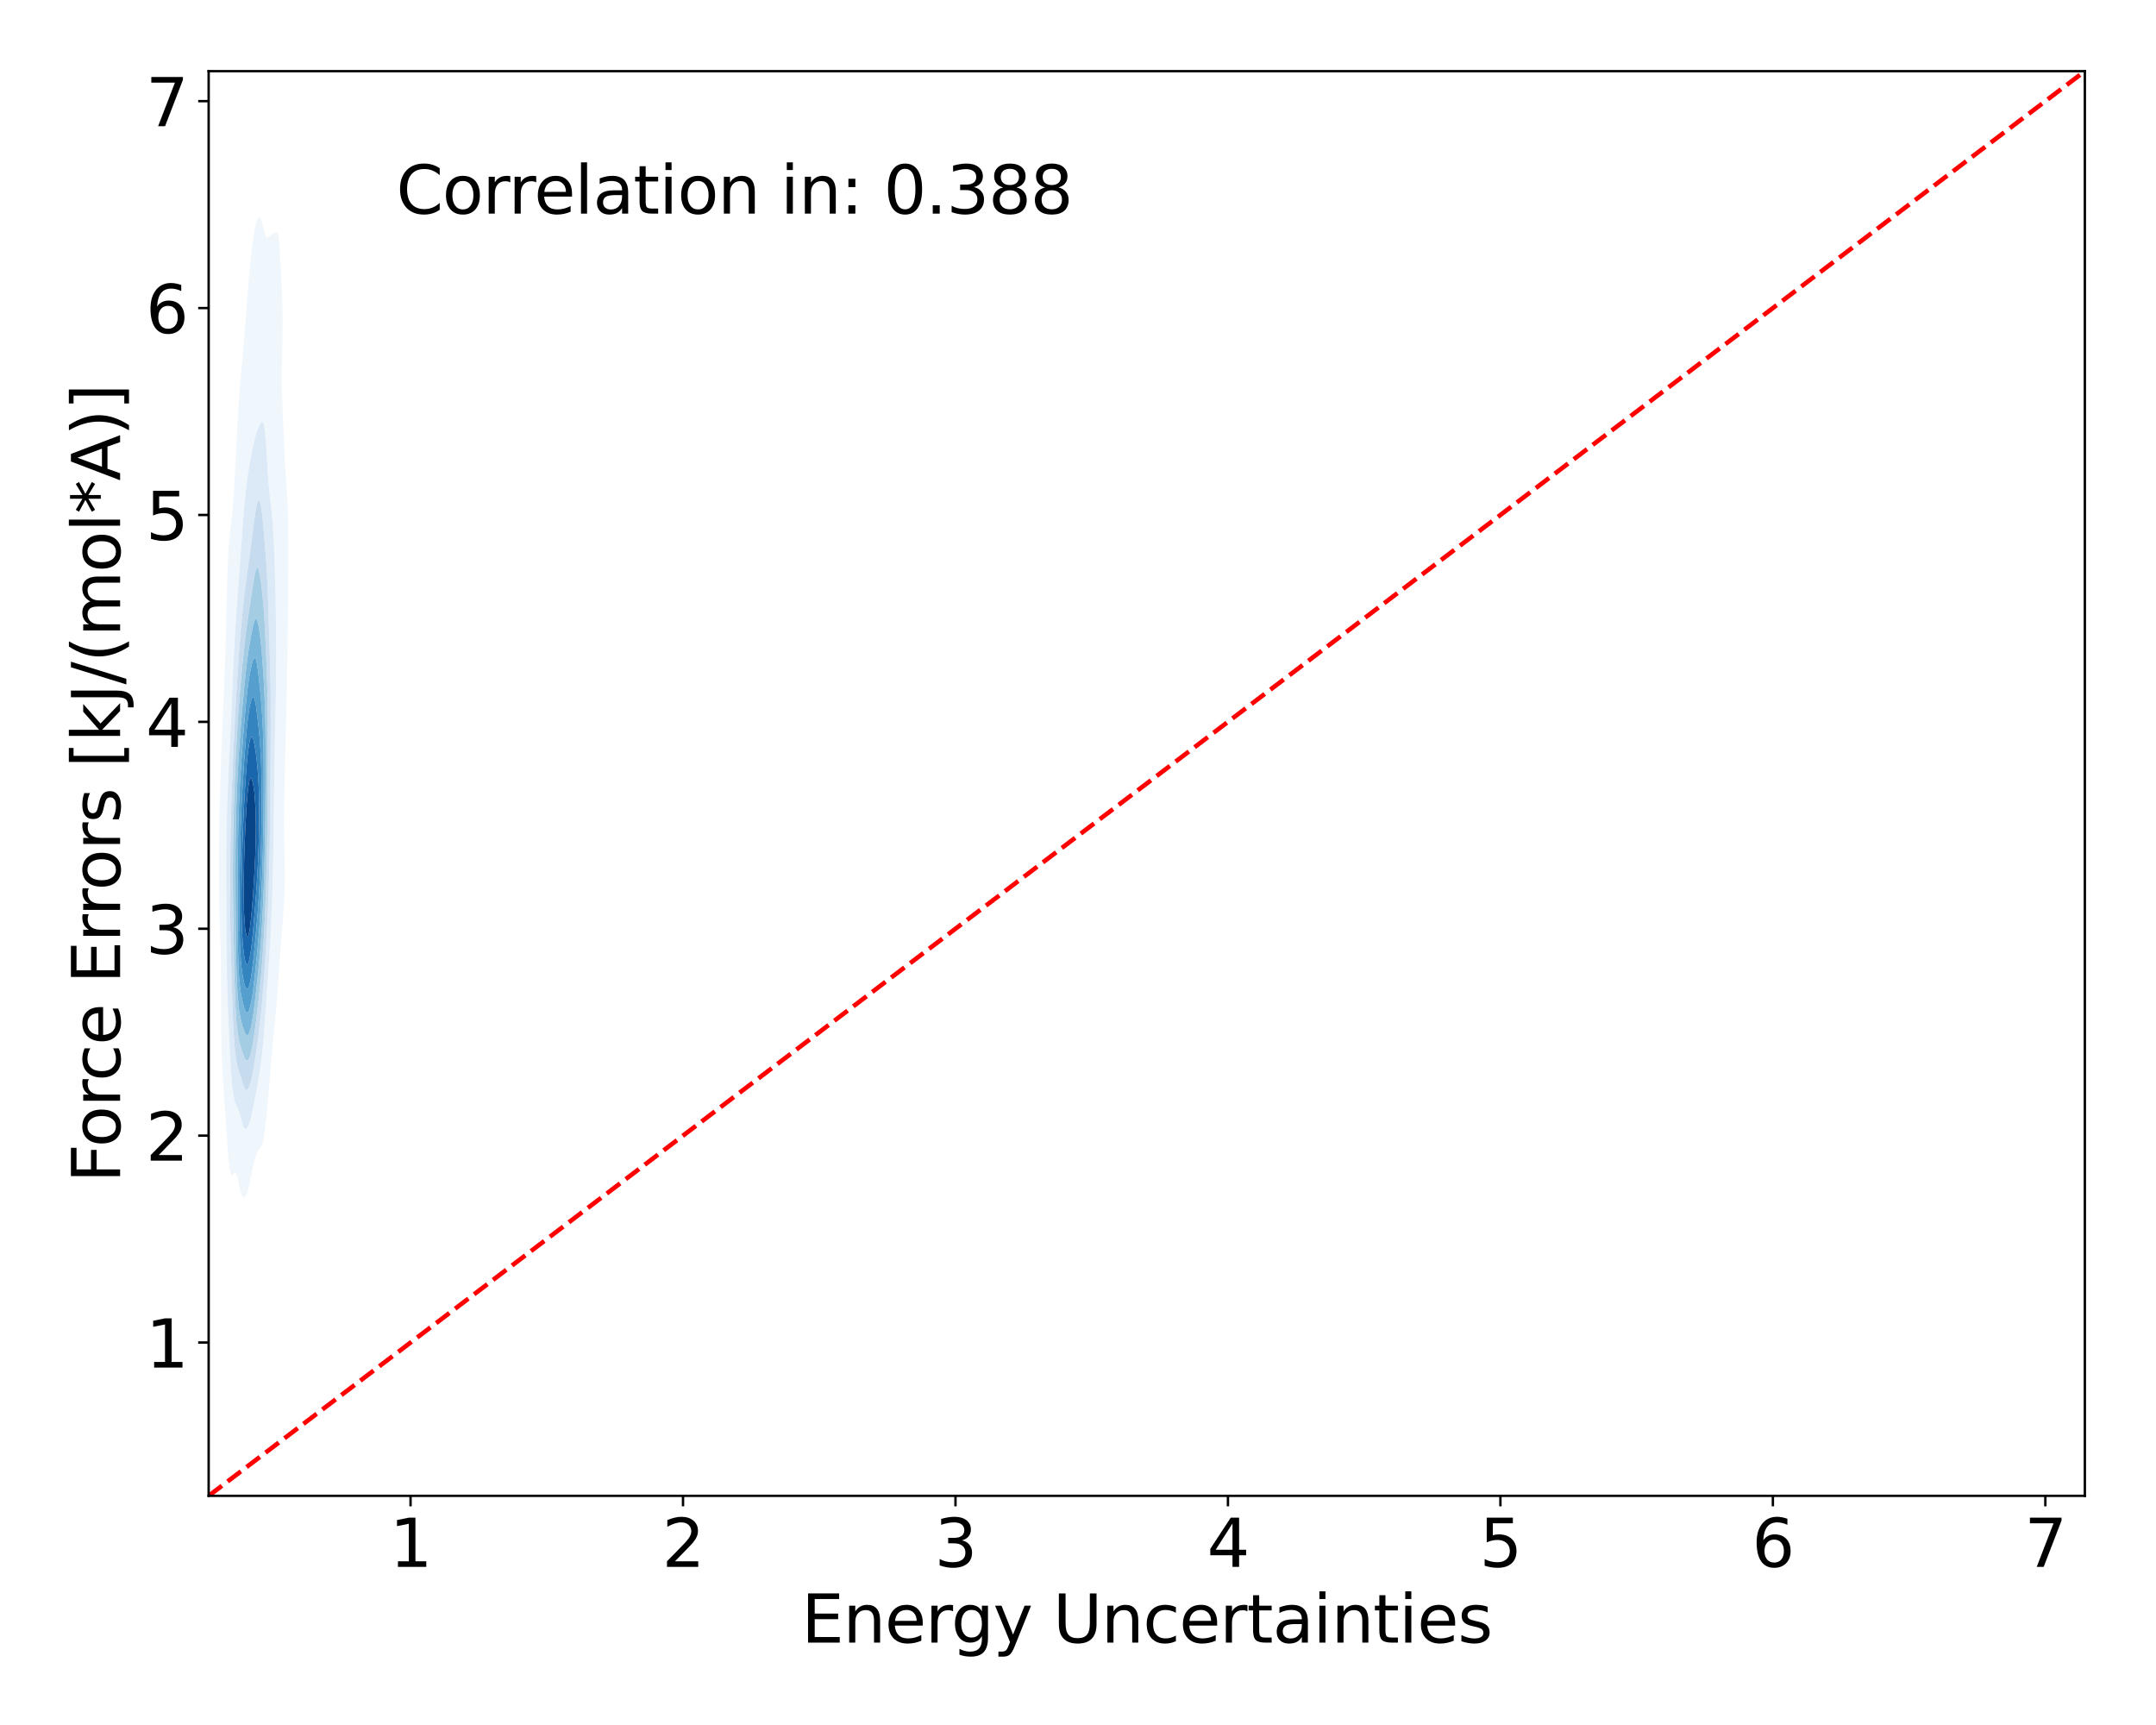 <?xml version="1.0" encoding="utf-8" standalone="no"?>
<!DOCTYPE svg PUBLIC "-//W3C//DTD SVG 1.1//EN"
  "http://www.w3.org/Graphics/SVG/1.1/DTD/svg11.dtd">
<svg xmlns:xlink="http://www.w3.org/1999/xlink" width="720pt" height="576pt" viewBox="0 0 720 576" xmlns="http://www.w3.org/2000/svg" version="1.1">
 <defs>
  <style type="text/css">*{stroke-linejoin: round; stroke-linecap: butt}</style>
 </defs>
 <g id="figure_1">
  <g id="patch_1">
   <path d="M 0 576 
L 720 576 
L 720 0 
L 0 0 
z
" style="fill: #ffffff"/>
  </g>
  <g id="axes_1">
   <g id="patch_2">
    <path d="M 69.68 499.48 
L 696.24 499.48 
L 696.24 23.76 
L 69.68 23.76 
z
" style="fill: #ffffff"/>
   </g>
   <g id="QuadContourSet_1">
    <path d="M 81.086 399.509 
L 81.523 399.824 
L 81.92 399.475 
L 81.959 399.451 
L 82.396 398.666 
L 82.832 397.334 
L 83.268 395.434 
L 83.557 393.856 
L 83.705 393.26 
L 84.141 391.314 
L 84.577 389.114 
L 84.759 388.237 
L 85.014 387.301 
L 85.45 385.899 
L 85.887 384.773 
L 86.323 384.025 
L 86.759 383.531 
L 87.196 382.897 
L 87.296 382.617 
L 87.632 381.853 
L 88.069 380.003 
L 88.494 376.998 
L 88.505 376.926 
L 88.941 373.217 
L 89.118 371.379 
L 89.378 368.597 
L 89.625 365.76 
L 89.814 363.43 
L 90.091 360.141 
L 90.25 358.096 
L 90.561 354.522 
L 90.687 352.971 
L 91.065 348.903 
L 91.123 348.225 
L 91.56 343.79 
L 91.615 343.284 
L 91.996 339.312 
L 92.155 337.665 
L 92.432 334.249 
L 92.606 332.046 
L 92.869 328.291 
L 92.998 326.427 
L 93.305 321.934 
L 93.385 320.808 
L 93.741 316.043 
L 93.811 315.189 
L 94.178 310.683 
L 94.278 309.57 
L 94.614 305.202 
L 94.715 303.951 
L 95.018 298.332 
L 95.051 296.823 
L 95.133 292.713 
L 95.084 287.094 
L 95.051 285.759 
L 94.928 281.475 
L 94.835 275.856 
L 94.865 270.237 
L 94.967 264.618 
L 95.051 261.011 
L 95.099 258.999 
L 95.249 253.38 
L 95.38 247.761 
L 95.487 242.643 
L 95.499 242.142 
L 95.643 236.523 
L 95.765 230.904 
L 95.867 225.284 
L 95.923 221.671 
L 95.965 219.665 
L 96.061 214.046 
L 96.135 208.427 
L 96.194 202.808 
L 96.239 197.189 
L 96.269 191.57 
L 96.284 185.951 
L 96.276 180.332 
L 96.232 174.713 
L 96.083 169.094 
L 95.923 166.616 
L 95.766 163.475 
L 95.487 159.892 
L 95.374 157.856 
L 95.051 152.614 
L 95.032 152.237 
L 94.797 146.618 
L 94.614 142.293 
L 94.561 140.999 
L 94.32 135.38 
L 94.178 131.333 
L 94.124 129.761 
L 94.093 124.142 
L 94.178 119.646 
L 94.198 118.523 
L 94.323 112.904 
L 94.374 107.285 
L 94.297 101.666 
L 94.178 98.518 
L 94.081 96.047 
L 93.802 90.428 
L 93.741 89.14 
L 93.496 84.809 
L 93.305 81.562 
L 93.01 79.19 
L 92.869 78.269 
L 92.432 77.47 
L 91.996 77.517 
L 91.56 77.78 
L 91.123 78.048 
L 90.687 78.314 
L 90.25 78.642 
L 89.814 79.044 
L 89.618 79.19 
L 89.378 79.285 
L 89.041 79.19 
L 88.941 79.156 
L 88.505 78.281 
L 88.069 76.77 
L 87.632 74.974 
L 87.237 73.571 
L 87.196 73.41 
L 86.759 72.491 
L 86.323 72.617 
L 85.887 73.571 
L 85.887 73.571 
L 85.45 74.846 
L 85.014 76.681 
L 84.622 79.19 
L 84.577 79.45 
L 84.141 82.8 
L 83.934 84.809 
L 83.705 86.928 
L 83.365 90.428 
L 83.268 91.459 
L 82.857 96.047 
L 82.832 96.359 
L 82.414 101.666 
L 82.396 101.925 
L 82.009 107.285 
L 81.959 107.909 
L 81.574 112.904 
L 81.523 113.418 
L 81.086 118.313 
L 81.071 118.523 
L 80.65 122.942 
L 80.559 124.142 
L 80.214 128.086 
L 80.091 129.761 
L 79.777 134.015 
L 79.685 135.38 
L 79.344 140.999 
L 79.341 141.056 
L 79.035 146.618 
L 78.904 149.494 
L 78.761 152.237 
L 78.499 157.856 
L 78.468 158.513 
L 78.173 163.475 
L 78.032 165.71 
L 77.752 169.094 
L 77.595 170.849 
L 77.177 174.713 
L 77.159 174.877 
L 76.723 178.561 
L 76.559 180.332 
L 76.286 184.04 
L 76.184 185.951 
L 75.954 191.57 
L 75.85 195.093 
L 75.794 197.189 
L 75.653 202.808 
L 75.523 208.427 
L 75.413 212.919 
L 75.383 214.046 
L 75.204 219.665 
L 75.01 225.284 
L 74.977 226.166 
L 74.775 230.904 
L 74.545 236.523 
L 74.541 236.621 
L 74.294 242.142 
L 74.104 246.917 
L 74.069 247.761 
L 73.841 253.38 
L 73.668 258.442 
L 73.648 258.999 
L 73.461 264.618 
L 73.319 270.237 
L 73.232 275.06 
L 73.215 275.856 
L 73.135 281.475 
L 73.099 287.094 
L 73.106 292.713 
L 73.164 298.332 
L 73.232 301.631 
L 73.274 303.951 
L 73.429 309.57 
L 73.627 315.189 
L 73.668 316.482 
L 73.76 320.808 
L 73.823 326.427 
L 73.843 332.046 
L 73.851 337.665 
L 73.882 343.284 
L 73.97 348.903 
L 74.104 353.218 
L 74.146 354.522 
L 74.423 360.141 
L 74.541 361.974 
L 74.803 365.76 
L 74.977 368.077 
L 75.21 371.379 
L 75.413 374.229 
L 75.59 376.998 
L 75.85 380.901 
L 75.967 382.617 
L 76.286 386.789 
L 76.445 388.237 
L 76.723 390.481 
L 77.159 392.061 
L 77.595 392.286 
L 78.032 391.912 
L 78.468 391.59 
L 78.904 391.917 
L 79.341 393.162 
L 79.505 393.856 
L 79.777 395.343 
L 80.214 397.422 
L 80.65 398.772 
L 81.07 399.475 
z
M 79.933 371.379 
L 79.777 370.921 
L 79.341 369.894 
L 78.904 368.99 
L 78.468 367.912 
L 78.032 366.132 
L 77.972 365.76 
L 77.595 363.034 
L 77.338 360.141 
L 77.159 357.611 
L 76.968 354.522 
L 76.723 349.657 
L 76.682 348.903 
L 76.407 343.284 
L 76.286 340.479 
L 76.153 337.665 
L 75.946 332.046 
L 75.85 328.116 
L 75.812 326.427 
L 75.733 320.808 
L 75.685 315.189 
L 75.649 309.57 
L 75.613 303.951 
L 75.577 298.332 
L 75.551 292.713 
L 75.551 287.094 
L 75.594 281.475 
L 75.69 275.856 
L 75.845 270.237 
L 75.85 270.11 
L 76.03 264.618 
L 76.275 258.999 
L 76.286 258.771 
L 76.527 253.38 
L 76.723 249.569 
L 76.805 247.761 
L 77.076 242.142 
L 77.159 240.403 
L 77.326 236.523 
L 77.579 230.904 
L 77.595 230.518 
L 77.808 225.284 
L 78.032 220.451 
L 78.068 219.665 
L 78.351 214.046 
L 78.468 212.027 
L 78.684 208.427 
L 78.904 205.156 
L 79.067 202.808 
L 79.341 199.052 
L 79.478 197.189 
L 79.777 193.146 
L 79.895 191.57 
L 80.214 187.182 
L 80.306 185.951 
L 80.65 181.137 
L 80.712 180.332 
L 81.086 175.184 
L 81.125 174.713 
L 81.523 169.691 
L 81.58 169.094 
L 81.959 165.05 
L 82.144 163.475 
L 82.396 161.341 
L 82.832 158.34 
L 82.911 157.856 
L 83.268 155.618 
L 83.705 153.162 
L 83.882 152.237 
L 84.141 150.777 
L 84.577 148.619 
L 85.014 146.898 
L 85.097 146.618 
L 85.45 145.282 
L 85.887 143.921 
L 86.323 142.762 
L 86.759 141.761 
L 87.196 140.999 
L 87.196 140.999 
L 87.632 140.729 
L 87.769 140.999 
L 88.069 141.599 
L 88.505 144.329 
L 88.707 146.618 
L 88.941 149.638 
L 89.101 152.237 
L 89.378 156.901 
L 89.439 157.856 
L 89.814 162.93 
L 89.869 163.475 
L 90.25 166.919 
L 90.528 169.094 
L 90.687 170.583 
L 91.067 174.713 
L 91.123 175.606 
L 91.408 180.332 
L 91.56 183.914 
L 91.649 185.951 
L 91.832 191.57 
L 91.969 197.189 
L 91.996 198.47 
L 92.075 202.808 
L 92.164 208.427 
L 92.227 214.046 
L 92.247 219.665 
L 92.219 225.284 
L 92.142 230.904 
L 92.029 236.523 
L 91.996 237.856 
L 91.914 242.142 
L 91.806 247.761 
L 91.704 253.38 
L 91.611 258.999 
L 91.56 262.279 
L 91.531 264.618 
L 91.464 270.237 
L 91.394 275.856 
L 91.315 281.475 
L 91.216 287.094 
L 91.123 291.125 
L 91.092 292.713 
L 90.943 298.332 
L 90.737 303.951 
L 90.687 305.065 
L 90.494 309.57 
L 90.25 314.045 
L 90.19 315.189 
L 89.843 320.808 
L 89.814 321.242 
L 89.475 326.427 
L 89.378 327.828 
L 89.091 332.046 
L 88.941 334.208 
L 88.699 337.665 
L 88.505 340.422 
L 88.287 343.284 
L 88.069 346.119 
L 87.816 348.903 
L 87.632 350.869 
L 87.197 354.522 
L 87.196 354.533 
L 86.759 357.747 
L 86.345 360.141 
L 86.323 360.274 
L 85.887 362.854 
L 85.45 365.121 
L 85.324 365.76 
L 85.014 367.474 
L 84.577 369.662 
L 84.179 371.379 
L 84.141 371.569 
L 83.705 373.507 
L 83.268 375.021 
L 82.832 376.12 
L 82.396 376.787 
L 81.959 376.974 
L 81.523 376.605 
L 81.086 375.633 
L 80.65 374.14 
L 80.214 372.405 
z
" clip-path="url(#pa0c87afbde)" style="fill: #eff6fc"/>
    <path d="M 80.214 372.405 
L 80.65 374.14 
L 81.086 375.633 
L 81.523 376.605 
L 81.959 376.974 
L 82.396 376.787 
L 82.832 376.12 
L 83.268 375.021 
L 83.705 373.507 
L 84.141 371.569 
L 84.179 371.379 
L 84.577 369.662 
L 85.014 367.474 
L 85.324 365.76 
L 85.45 365.121 
L 85.887 362.854 
L 86.323 360.274 
L 86.345 360.141 
L 86.759 357.747 
L 87.196 354.533 
L 87.197 354.522 
L 87.632 350.869 
L 87.816 348.903 
L 88.069 346.119 
L 88.287 343.284 
L 88.505 340.422 
L 88.699 337.665 
L 88.941 334.208 
L 89.091 332.046 
L 89.378 327.828 
L 89.475 326.427 
L 89.814 321.242 
L 89.843 320.808 
L 90.19 315.189 
L 90.25 314.045 
L 90.494 309.57 
L 90.687 305.065 
L 90.737 303.951 
L 90.943 298.332 
L 91.092 292.713 
L 91.123 291.125 
L 91.216 287.094 
L 91.315 281.475 
L 91.394 275.856 
L 91.464 270.237 
L 91.531 264.618 
L 91.56 262.279 
L 91.611 258.999 
L 91.704 253.38 
L 91.806 247.761 
L 91.914 242.142 
L 91.996 237.856 
L 92.029 236.523 
L 92.142 230.904 
L 92.219 225.284 
L 92.247 219.665 
L 92.227 214.046 
L 92.164 208.427 
L 92.075 202.808 
L 91.996 198.47 
L 91.969 197.189 
L 91.832 191.57 
L 91.649 185.951 
L 91.56 183.914 
L 91.408 180.332 
L 91.123 175.606 
L 91.067 174.713 
L 90.687 170.583 
L 90.528 169.094 
L 90.25 166.919 
L 89.869 163.475 
L 89.814 162.93 
L 89.439 157.856 
L 89.378 156.901 
L 89.101 152.237 
L 88.941 149.638 
L 88.707 146.618 
L 88.505 144.329 
L 88.069 141.599 
L 87.769 140.999 
L 87.632 140.729 
L 87.196 140.999 
L 87.196 140.999 
L 86.759 141.761 
L 86.323 142.762 
L 85.887 143.921 
L 85.45 145.282 
L 85.097 146.618 
L 85.014 146.898 
L 84.577 148.619 
L 84.141 150.777 
L 83.882 152.237 
L 83.705 153.162 
L 83.268 155.618 
L 82.911 157.856 
L 82.832 158.34 
L 82.396 161.341 
L 82.144 163.475 
L 81.959 165.05 
L 81.58 169.094 
L 81.523 169.691 
L 81.125 174.713 
L 81.086 175.184 
L 80.712 180.332 
L 80.65 181.137 
L 80.306 185.951 
L 80.214 187.182 
L 79.895 191.57 
L 79.777 193.146 
L 79.478 197.189 
L 79.341 199.052 
L 79.067 202.808 
L 78.904 205.156 
L 78.684 208.427 
L 78.468 212.027 
L 78.351 214.046 
L 78.068 219.665 
L 78.032 220.451 
L 77.808 225.284 
L 77.595 230.518 
L 77.579 230.904 
L 77.326 236.523 
L 77.159 240.403 
L 77.076 242.142 
L 76.805 247.761 
L 76.723 249.569 
L 76.527 253.38 
L 76.286 258.771 
L 76.275 258.999 
L 76.03 264.618 
L 75.85 270.11 
L 75.845 270.237 
L 75.69 275.856 
L 75.594 281.475 
L 75.551 287.094 
L 75.551 292.713 
L 75.577 298.332 
L 75.613 303.951 
L 75.649 309.57 
L 75.685 315.189 
L 75.733 320.808 
L 75.812 326.427 
L 75.85 328.116 
L 75.946 332.046 
L 76.153 337.665 
L 76.286 340.479 
L 76.407 343.284 
L 76.682 348.903 
L 76.723 349.657 
L 76.968 354.522 
L 77.159 357.611 
L 77.338 360.141 
L 77.595 363.034 
L 77.972 365.76 
L 78.032 366.132 
L 78.468 367.912 
L 78.904 368.99 
L 79.341 369.894 
L 79.777 370.921 
L 79.933 371.379 
z
M 80.583 360.141 
L 80.214 359.058 
L 79.777 357.756 
L 79.341 356.238 
L 78.98 354.522 
L 78.904 354.133 
L 78.468 350.816 
L 78.296 348.903 
L 78.032 344.921 
L 77.941 343.284 
L 77.704 337.665 
L 77.595 334.191 
L 77.52 332.046 
L 77.345 326.427 
L 77.186 320.808 
L 77.159 319.752 
L 77.031 315.189 
L 76.915 309.57 
L 76.845 303.951 
L 76.819 298.332 
L 76.829 292.713 
L 76.872 287.094 
L 76.948 281.475 
L 77.061 275.856 
L 77.159 272.256 
L 77.207 270.237 
L 77.375 264.618 
L 77.591 258.999 
L 77.595 258.891 
L 77.816 253.38 
L 78.032 248.816 
L 78.08 247.761 
L 78.353 242.142 
L 78.468 239.917 
L 78.648 236.523 
L 78.904 231.919 
L 78.966 230.904 
L 79.312 225.284 
L 79.341 224.822 
L 79.699 219.665 
L 79.777 218.569 
L 80.134 214.046 
L 80.214 213.022 
L 80.612 208.427 
L 80.65 207.979 
L 81.086 203.356 
L 81.146 202.808 
L 81.523 199.189 
L 81.774 197.189 
L 81.959 195.597 
L 82.396 192.424 
L 82.526 191.57 
L 82.832 189.351 
L 83.268 186.378 
L 83.328 185.951 
L 83.705 183.023 
L 84.051 180.332 
L 84.141 179.598 
L 84.577 176.016 
L 84.75 174.713 
L 85.014 172.694 
L 85.45 169.954 
L 85.646 169.094 
L 85.887 168.023 
L 86.323 167.112 
L 86.759 167.386 
L 87.196 169.07 
L 87.199 169.094 
L 87.632 172.473 
L 87.832 174.713 
L 88.069 177.365 
L 88.305 180.332 
L 88.505 182.643 
L 88.776 185.951 
L 88.941 188.097 
L 89.168 191.57 
L 89.378 195.99 
L 89.426 197.189 
L 89.611 202.808 
L 89.772 208.427 
L 89.814 209.788 
L 89.953 214.046 
L 90.129 219.665 
L 90.25 224.627 
L 90.268 225.284 
L 90.365 230.904 
L 90.4 236.523 
L 90.397 242.142 
L 90.374 247.761 
L 90.347 253.38 
L 90.32 258.999 
L 90.287 264.618 
L 90.25 268.864 
L 90.24 270.237 
L 90.179 275.856 
L 90.096 281.475 
L 89.988 287.094 
L 89.848 292.713 
L 89.814 293.816 
L 89.683 298.332 
L 89.471 303.951 
L 89.378 305.923 
L 89.217 309.57 
L 88.941 314.598 
L 88.91 315.189 
L 88.568 320.808 
L 88.505 321.74 
L 88.18 326.427 
L 88.069 327.93 
L 87.737 332.046 
L 87.632 333.313 
L 87.222 337.665 
L 87.196 337.942 
L 86.759 342.051 
L 86.612 343.284 
L 86.323 345.694 
L 85.887 348.903 
L 85.887 348.903 
L 85.45 352.007 
L 85.044 354.522 
L 85.014 354.714 
L 84.577 357.288 
L 84.141 359.411 
L 83.958 360.141 
L 83.705 361.243 
L 83.268 362.675 
L 82.832 363.595 
L 82.396 363.978 
L 81.959 363.784 
L 81.523 363.021 
L 81.086 361.807 
L 80.65 360.362 
z
" clip-path="url(#pa0c87afbde)" style="fill: #dce9f6"/>
    <path d="M 80.65 360.362 
L 81.086 361.807 
L 81.523 363.021 
L 81.959 363.784 
L 82.396 363.978 
L 82.832 363.595 
L 83.268 362.675 
L 83.705 361.243 
L 83.958 360.141 
L 84.141 359.411 
L 84.577 357.288 
L 85.014 354.714 
L 85.044 354.522 
L 85.45 352.007 
L 85.887 348.903 
L 85.887 348.903 
L 86.323 345.694 
L 86.612 343.284 
L 86.759 342.051 
L 87.196 337.942 
L 87.222 337.665 
L 87.632 333.313 
L 87.737 332.046 
L 88.069 327.93 
L 88.18 326.427 
L 88.505 321.74 
L 88.568 320.808 
L 88.91 315.189 
L 88.941 314.598 
L 89.217 309.57 
L 89.378 305.923 
L 89.471 303.951 
L 89.683 298.332 
L 89.814 293.816 
L 89.848 292.713 
L 89.988 287.094 
L 90.096 281.475 
L 90.179 275.856 
L 90.24 270.237 
L 90.25 268.864 
L 90.287 264.618 
L 90.32 258.999 
L 90.347 253.38 
L 90.374 247.761 
L 90.397 242.142 
L 90.4 236.523 
L 90.365 230.904 
L 90.268 225.284 
L 90.25 224.627 
L 90.129 219.665 
L 89.953 214.046 
L 89.814 209.788 
L 89.772 208.427 
L 89.611 202.808 
L 89.426 197.189 
L 89.378 195.99 
L 89.168 191.57 
L 88.941 188.097 
L 88.776 185.951 
L 88.505 182.643 
L 88.305 180.332 
L 88.069 177.365 
L 87.832 174.713 
L 87.632 172.473 
L 87.199 169.094 
L 87.196 169.07 
L 86.759 167.386 
L 86.323 167.112 
L 85.887 168.023 
L 85.646 169.094 
L 85.45 169.954 
L 85.014 172.694 
L 84.75 174.713 
L 84.577 176.016 
L 84.141 179.598 
L 84.051 180.332 
L 83.705 183.023 
L 83.328 185.951 
L 83.268 186.378 
L 82.832 189.351 
L 82.526 191.57 
L 82.396 192.424 
L 81.959 195.597 
L 81.774 197.189 
L 81.523 199.189 
L 81.146 202.808 
L 81.086 203.356 
L 80.65 207.979 
L 80.612 208.427 
L 80.214 213.022 
L 80.134 214.046 
L 79.777 218.569 
L 79.699 219.665 
L 79.341 224.822 
L 79.312 225.284 
L 78.966 230.904 
L 78.904 231.919 
L 78.648 236.523 
L 78.468 239.917 
L 78.353 242.142 
L 78.08 247.761 
L 78.032 248.816 
L 77.816 253.38 
L 77.595 258.891 
L 77.591 258.999 
L 77.375 264.618 
L 77.207 270.237 
L 77.159 272.256 
L 77.061 275.856 
L 76.948 281.475 
L 76.872 287.094 
L 76.829 292.713 
L 76.819 298.332 
L 76.845 303.951 
L 76.915 309.57 
L 77.031 315.189 
L 77.159 319.752 
L 77.186 320.808 
L 77.345 326.427 
L 77.52 332.046 
L 77.595 334.191 
L 77.704 337.665 
L 77.941 343.284 
L 78.032 344.921 
L 78.296 348.903 
L 78.468 350.816 
L 78.904 354.133 
L 78.98 354.522 
L 79.341 356.238 
L 79.777 357.756 
L 80.214 359.058 
L 80.583 360.141 
z
M 80.214 348.903 
L 80.214 348.903 
L 79.777 347.166 
L 79.341 344.68 
L 79.171 343.284 
L 78.904 340.492 
L 78.713 337.665 
L 78.468 332.247 
L 78.46 332.046 
L 78.293 326.427 
L 78.173 320.808 
L 78.073 315.189 
L 78.032 312.693 
L 77.969 309.57 
L 77.869 303.951 
L 77.797 298.332 
L 77.768 292.713 
L 77.785 287.094 
L 77.845 281.475 
L 77.943 275.856 
L 78.032 272.175 
L 78.078 270.237 
L 78.247 264.618 
L 78.455 258.999 
L 78.468 258.689 
L 78.705 253.38 
L 78.904 249.418 
L 78.995 247.761 
L 79.328 242.142 
L 79.341 241.927 
L 79.714 236.523 
L 79.777 235.629 
L 80.155 230.904 
L 80.214 230.171 
L 80.649 225.284 
L 80.65 225.275 
L 81.086 220.687 
L 81.19 219.665 
L 81.523 216.435 
L 81.796 214.046 
L 81.959 212.627 
L 82.396 209.255 
L 82.515 208.427 
L 82.832 206.148 
L 83.268 203.312 
L 83.349 202.808 
L 83.705 200.392 
L 84.141 197.56 
L 84.203 197.189 
L 84.577 194.658 
L 85.014 192.146 
L 85.159 191.57 
L 85.45 190.236 
L 85.887 189.429 
L 86.323 190.051 
L 86.65 191.57 
L 86.759 192.062 
L 87.196 194.962 
L 87.463 197.189 
L 87.632 198.591 
L 88.027 202.808 
L 88.069 203.304 
L 88.395 208.427 
L 88.505 210.387 
L 88.673 214.046 
L 88.918 219.665 
L 88.941 220.207 
L 89.131 225.284 
L 89.295 230.904 
L 89.378 235.476 
L 89.396 236.523 
L 89.444 242.142 
L 89.453 247.761 
L 89.442 253.38 
L 89.42 258.999 
L 89.39 264.618 
L 89.378 266.193 
L 89.35 270.237 
L 89.291 275.856 
L 89.205 281.475 
L 89.09 287.094 
L 88.941 292.685 
L 88.941 292.713 
L 88.77 298.332 
L 88.554 303.951 
L 88.505 305.015 
L 88.295 309.57 
L 88.069 313.618 
L 87.976 315.189 
L 87.632 320.228 
L 87.589 320.808 
L 87.196 325.569 
L 87.117 326.427 
L 86.759 330.129 
L 86.558 332.046 
L 86.323 334.207 
L 85.921 337.665 
L 85.887 337.956 
L 85.45 341.49 
L 85.21 343.284 
L 85.014 344.709 
L 84.577 347.542 
L 84.33 348.903 
L 84.141 349.944 
L 83.705 351.868 
L 83.268 353.227 
L 82.832 354.006 
L 82.396 354.189 
L 81.959 353.798 
L 81.523 352.93 
L 81.086 351.745 
L 80.65 350.392 
z
" clip-path="url(#pa0c87afbde)" style="fill: #c7dbef"/>
    <path d="M 80.65 350.392 
L 81.086 351.745 
L 81.523 352.93 
L 81.959 353.798 
L 82.396 354.189 
L 82.832 354.006 
L 83.268 353.227 
L 83.705 351.868 
L 84.141 349.944 
L 84.33 348.903 
L 84.577 347.542 
L 85.014 344.709 
L 85.21 343.284 
L 85.45 341.49 
L 85.887 337.956 
L 85.921 337.665 
L 86.323 334.207 
L 86.558 332.046 
L 86.759 330.129 
L 87.117 326.427 
L 87.196 325.569 
L 87.589 320.808 
L 87.632 320.228 
L 87.976 315.189 
L 88.069 313.618 
L 88.295 309.57 
L 88.505 305.015 
L 88.554 303.951 
L 88.77 298.332 
L 88.941 292.713 
L 88.941 292.685 
L 89.09 287.094 
L 89.205 281.475 
L 89.291 275.856 
L 89.35 270.237 
L 89.378 266.193 
L 89.39 264.618 
L 89.42 258.999 
L 89.442 253.38 
L 89.453 247.761 
L 89.444 242.142 
L 89.396 236.523 
L 89.378 235.476 
L 89.295 230.904 
L 89.131 225.284 
L 88.941 220.207 
L 88.918 219.665 
L 88.673 214.046 
L 88.505 210.387 
L 88.395 208.427 
L 88.069 203.304 
L 88.027 202.808 
L 87.632 198.591 
L 87.463 197.189 
L 87.196 194.962 
L 86.759 192.062 
L 86.65 191.57 
L 86.323 190.051 
L 85.887 189.429 
L 85.45 190.236 
L 85.159 191.57 
L 85.014 192.146 
L 84.577 194.658 
L 84.203 197.189 
L 84.141 197.56 
L 83.705 200.392 
L 83.349 202.808 
L 83.268 203.312 
L 82.832 206.148 
L 82.515 208.427 
L 82.396 209.255 
L 81.959 212.627 
L 81.796 214.046 
L 81.523 216.435 
L 81.19 219.665 
L 81.086 220.687 
L 80.65 225.275 
L 80.649 225.284 
L 80.214 230.171 
L 80.155 230.904 
L 79.777 235.629 
L 79.714 236.523 
L 79.341 241.927 
L 79.328 242.142 
L 78.995 247.761 
L 78.904 249.418 
L 78.705 253.38 
L 78.468 258.689 
L 78.455 258.999 
L 78.247 264.618 
L 78.078 270.237 
L 78.032 272.175 
L 77.943 275.856 
L 77.845 281.475 
L 77.785 287.094 
L 77.768 292.713 
L 77.797 298.332 
L 77.869 303.951 
L 77.969 309.57 
L 78.032 312.693 
L 78.073 315.189 
L 78.173 320.808 
L 78.293 326.427 
L 78.46 332.046 
L 78.468 332.247 
L 78.713 337.665 
L 78.904 340.492 
L 79.171 343.284 
L 79.341 344.68 
L 79.777 347.166 
L 80.214 348.903 
L 80.214 348.903 
z
M 81.214 343.284 
L 81.086 342.899 
L 80.65 341.348 
L 80.214 339.456 
L 79.904 337.665 
L 79.777 336.806 
L 79.341 332.274 
L 79.325 332.046 
L 79.057 326.427 
L 78.906 320.808 
L 78.904 320.697 
L 78.818 315.189 
L 78.76 309.57 
L 78.714 303.951 
L 78.675 298.332 
L 78.649 292.713 
L 78.65 287.094 
L 78.692 281.475 
L 78.779 275.856 
L 78.904 270.56 
L 78.912 270.237 
L 79.102 264.618 
L 79.341 258.999 
L 79.341 258.999 
L 79.651 253.38 
L 79.777 251.359 
L 80.025 247.761 
L 80.214 245.238 
L 80.459 242.142 
L 80.65 239.869 
L 80.935 236.523 
L 81.086 234.836 
L 81.442 230.904 
L 81.523 230.046 
L 81.959 225.637 
L 81.997 225.284 
L 82.396 221.737 
L 82.668 219.665 
L 82.832 218.425 
L 83.268 215.571 
L 83.536 214.046 
L 83.705 213.031 
L 84.141 210.697 
L 84.577 208.698 
L 84.662 208.427 
L 85.014 207.176 
L 85.45 206.544 
L 85.887 207.081 
L 86.225 208.427 
L 86.323 208.844 
L 86.759 211.658 
L 87.042 214.046 
L 87.196 215.463 
L 87.565 219.665 
L 87.632 220.458 
L 87.962 225.284 
L 88.069 226.919 
L 88.274 230.904 
L 88.504 236.523 
L 88.505 236.537 
L 88.633 242.142 
L 88.697 247.761 
L 88.715 253.38 
L 88.707 258.999 
L 88.679 264.618 
L 88.634 270.237 
L 88.567 275.856 
L 88.505 279.548 
L 88.474 281.475 
L 88.354 287.094 
L 88.198 292.713 
L 88.069 296.466 
L 88.002 298.332 
L 87.76 303.951 
L 87.632 306.404 
L 87.452 309.57 
L 87.196 313.421 
L 87.064 315.189 
L 86.759 318.872 
L 86.585 320.808 
L 86.323 323.51 
L 86.027 326.427 
L 85.887 327.746 
L 85.45 331.717 
L 85.413 332.046 
L 85.014 335.374 
L 84.71 337.665 
L 84.577 338.613 
L 84.141 341.298 
L 83.724 343.284 
L 83.705 343.376 
L 83.268 344.813 
L 82.832 345.578 
L 82.396 345.684 
L 81.959 345.19 
L 81.523 344.212 
z
" clip-path="url(#pa0c87afbde)" style="fill: #a4cce3"/>
    <path d="M 81.523 344.212 
L 81.959 345.19 
L 82.396 345.684 
L 82.832 345.578 
L 83.268 344.813 
L 83.705 343.376 
L 83.724 343.284 
L 84.141 341.298 
L 84.577 338.613 
L 84.71 337.665 
L 85.014 335.374 
L 85.413 332.046 
L 85.45 331.717 
L 85.887 327.746 
L 86.027 326.427 
L 86.323 323.51 
L 86.585 320.808 
L 86.759 318.872 
L 87.064 315.189 
L 87.196 313.421 
L 87.452 309.57 
L 87.632 306.404 
L 87.76 303.951 
L 88.002 298.332 
L 88.069 296.466 
L 88.198 292.713 
L 88.354 287.094 
L 88.474 281.475 
L 88.505 279.548 
L 88.567 275.856 
L 88.634 270.237 
L 88.679 264.618 
L 88.707 258.999 
L 88.715 253.38 
L 88.697 247.761 
L 88.633 242.142 
L 88.505 236.537 
L 88.504 236.523 
L 88.274 230.904 
L 88.069 226.919 
L 87.962 225.284 
L 87.632 220.458 
L 87.565 219.665 
L 87.196 215.463 
L 87.042 214.046 
L 86.759 211.658 
L 86.323 208.844 
L 86.225 208.427 
L 85.887 207.081 
L 85.45 206.544 
L 85.014 207.176 
L 84.662 208.427 
L 84.577 208.698 
L 84.141 210.697 
L 83.705 213.031 
L 83.536 214.046 
L 83.268 215.571 
L 82.832 218.425 
L 82.668 219.665 
L 82.396 221.737 
L 81.997 225.284 
L 81.959 225.637 
L 81.523 230.046 
L 81.442 230.904 
L 81.086 234.836 
L 80.935 236.523 
L 80.65 239.869 
L 80.459 242.142 
L 80.214 245.238 
L 80.025 247.761 
L 79.777 251.359 
L 79.651 253.38 
L 79.341 258.999 
L 79.341 258.999 
L 79.102 264.618 
L 78.912 270.237 
L 78.904 270.56 
L 78.779 275.856 
L 78.692 281.475 
L 78.65 287.094 
L 78.649 292.713 
L 78.675 298.332 
L 78.714 303.951 
L 78.76 309.57 
L 78.818 315.189 
L 78.904 320.697 
L 78.906 320.808 
L 79.057 326.427 
L 79.325 332.046 
L 79.341 332.274 
L 79.777 336.806 
L 79.904 337.665 
L 80.214 339.456 
L 80.65 341.348 
L 81.086 342.899 
L 81.214 343.284 
z
M 82.046 337.665 
L 81.959 337.555 
L 81.523 336.439 
L 81.086 334.86 
L 80.65 332.863 
L 80.506 332.046 
L 80.214 330.068 
L 79.855 326.427 
L 79.777 325.257 
L 79.571 320.808 
L 79.435 315.189 
L 79.377 309.57 
L 79.36 303.951 
L 79.363 298.332 
L 79.379 292.713 
L 79.412 287.094 
L 79.476 281.475 
L 79.586 275.856 
L 79.755 270.237 
L 79.777 269.66 
L 79.989 264.618 
L 80.214 260.42 
L 80.293 258.999 
L 80.65 253.558 
L 80.662 253.38 
L 81.071 247.761 
L 81.086 247.57 
L 81.51 242.142 
L 81.523 241.986 
L 81.959 236.869 
L 81.992 236.523 
L 82.396 232.439 
L 82.576 230.904 
L 82.832 228.802 
L 83.268 225.899 
L 83.384 225.284 
L 83.705 223.545 
L 84.141 221.652 
L 84.577 220.256 
L 84.978 219.665 
L 85.014 219.61 
L 85.069 219.665 
L 85.45 220.11 
L 85.887 222.04 
L 86.323 225.284 
L 86.323 225.284 
L 86.759 229.417 
L 86.9 230.904 
L 87.196 234.073 
L 87.387 236.523 
L 87.632 240.09 
L 87.736 242.142 
L 87.935 247.761 
L 88.038 253.38 
L 88.069 258.387 
L 88.072 258.999 
L 88.069 260.893 
L 88.062 264.618 
L 88.022 270.237 
L 87.954 275.856 
L 87.855 281.475 
L 87.72 287.094 
L 87.632 289.946 
L 87.54 292.713 
L 87.307 298.332 
L 87.196 300.548 
L 87.003 303.951 
L 86.759 307.653 
L 86.618 309.57 
L 86.323 313.158 
L 86.145 315.189 
L 85.887 317.928 
L 85.609 320.808 
L 85.45 322.356 
L 85.022 326.427 
L 85.014 326.497 
L 84.577 330.139 
L 84.313 332.046 
L 84.141 333.209 
L 83.705 335.549 
L 83.268 337.149 
L 83.002 337.665 
L 82.832 337.988 
L 82.396 338.104 
z
" clip-path="url(#pa0c87afbde)" style="fill: #7ab6d9"/>
    <path d="M 82.396 338.104 
L 82.832 337.988 
L 83.002 337.665 
L 83.268 337.149 
L 83.705 335.549 
L 84.141 333.209 
L 84.313 332.046 
L 84.577 330.139 
L 85.014 326.497 
L 85.022 326.427 
L 85.45 322.356 
L 85.609 320.808 
L 85.887 317.928 
L 86.145 315.189 
L 86.323 313.158 
L 86.618 309.57 
L 86.759 307.653 
L 87.003 303.951 
L 87.196 300.548 
L 87.307 298.332 
L 87.54 292.713 
L 87.632 289.946 
L 87.72 287.094 
L 87.855 281.475 
L 87.954 275.856 
L 88.022 270.237 
L 88.062 264.618 
L 88.069 260.893 
L 88.072 258.999 
L 88.069 258.387 
L 88.038 253.38 
L 87.935 247.761 
L 87.736 242.142 
L 87.632 240.09 
L 87.387 236.523 
L 87.196 234.073 
L 86.9 230.904 
L 86.759 229.417 
L 86.323 225.284 
L 86.323 225.284 
L 85.887 222.04 
L 85.45 220.11 
L 85.069 219.665 
L 85.014 219.61 
L 84.978 219.665 
L 84.577 220.256 
L 84.141 221.652 
L 83.705 223.545 
L 83.384 225.284 
L 83.268 225.899 
L 82.832 228.802 
L 82.576 230.904 
L 82.396 232.439 
L 81.992 236.523 
L 81.959 236.869 
L 81.523 241.986 
L 81.51 242.142 
L 81.086 247.57 
L 81.071 247.761 
L 80.662 253.38 
L 80.65 253.558 
L 80.293 258.999 
L 80.214 260.42 
L 79.989 264.618 
L 79.777 269.66 
L 79.755 270.237 
L 79.586 275.856 
L 79.476 281.475 
L 79.412 287.094 
L 79.379 292.713 
L 79.363 298.332 
L 79.36 303.951 
L 79.377 309.57 
L 79.435 315.189 
L 79.571 320.808 
L 79.777 325.257 
L 79.855 326.427 
L 80.214 330.068 
L 80.506 332.046 
L 80.65 332.863 
L 81.086 334.86 
L 81.523 336.439 
L 81.959 337.555 
L 82.046 337.665 
z
M 81.152 326.427 
L 81.086 326.067 
L 80.65 322.905 
L 80.446 320.808 
L 80.214 317.021 
L 80.135 315.189 
L 80.014 309.57 
L 79.982 303.951 
L 80.003 298.332 
L 80.057 292.713 
L 80.141 287.094 
L 80.214 283.495 
L 80.256 281.475 
L 80.415 275.856 
L 80.632 270.237 
L 80.65 269.867 
L 80.905 264.618 
L 81.086 261.522 
L 81.234 258.999 
L 81.523 254.64 
L 81.608 253.38 
L 81.959 248.644 
L 82.031 247.761 
L 82.396 243.571 
L 82.546 242.142 
L 82.832 239.544 
L 83.268 236.523 
L 83.268 236.523 
L 83.705 234.437 
L 84.141 233.132 
L 84.577 232.693 
L 85.014 233.407 
L 85.45 235.508 
L 85.589 236.523 
L 85.887 238.772 
L 86.266 242.142 
L 86.323 242.65 
L 86.759 247.154 
L 86.806 247.761 
L 87.144 253.38 
L 87.196 254.786 
L 87.306 258.999 
L 87.364 264.618 
L 87.356 270.237 
L 87.296 275.856 
L 87.196 281.126 
L 87.188 281.475 
L 87.02 287.094 
L 86.797 292.713 
L 86.759 293.483 
L 86.49 298.332 
L 86.323 300.878 
L 86.101 303.951 
L 85.887 306.623 
L 85.641 309.57 
L 85.45 311.684 
L 85.131 315.189 
L 85.014 316.389 
L 84.577 320.672 
L 84.562 320.808 
L 84.141 324.258 
L 83.813 326.427 
L 83.705 327.087 
L 83.268 329.016 
L 82.832 330.074 
L 82.396 330.26 
L 81.959 329.604 
L 81.523 328.181 
z
" clip-path="url(#pa0c87afbde)" style="fill: #549fcd"/>
    <path d="M 81.523 328.181 
L 81.959 329.604 
L 82.396 330.26 
L 82.832 330.074 
L 83.268 329.016 
L 83.705 327.087 
L 83.813 326.427 
L 84.141 324.258 
L 84.562 320.808 
L 84.577 320.672 
L 85.014 316.389 
L 85.131 315.189 
L 85.45 311.684 
L 85.641 309.57 
L 85.887 306.623 
L 86.101 303.951 
L 86.323 300.878 
L 86.49 298.332 
L 86.759 293.483 
L 86.797 292.713 
L 87.02 287.094 
L 87.188 281.475 
L 87.196 281.126 
L 87.296 275.856 
L 87.356 270.237 
L 87.364 264.618 
L 87.306 258.999 
L 87.196 254.786 
L 87.144 253.38 
L 86.806 247.761 
L 86.759 247.154 
L 86.323 242.65 
L 86.266 242.142 
L 85.887 238.772 
L 85.589 236.523 
L 85.45 235.508 
L 85.014 233.407 
L 84.577 232.693 
L 84.141 233.132 
L 83.705 234.437 
L 83.268 236.523 
L 83.268 236.523 
L 82.832 239.544 
L 82.546 242.142 
L 82.396 243.571 
L 82.031 247.761 
L 81.959 248.644 
L 81.608 253.38 
L 81.523 254.64 
L 81.234 258.999 
L 81.086 261.522 
L 80.905 264.618 
L 80.65 269.867 
L 80.632 270.237 
L 80.415 275.856 
L 80.256 281.475 
L 80.214 283.495 
L 80.141 287.094 
L 80.057 292.713 
L 80.003 298.332 
L 79.982 303.951 
L 80.014 309.57 
L 80.135 315.189 
L 80.214 317.021 
L 80.446 320.808 
L 80.65 322.905 
L 81.086 326.067 
L 81.152 326.427 
z
M 81.876 320.808 
L 81.523 318.973 
L 81.086 315.359 
L 81.071 315.189 
L 80.762 309.57 
L 80.65 303.951 
L 80.654 298.332 
L 80.725 292.713 
L 80.841 287.094 
L 80.998 281.475 
L 81.086 278.943 
L 81.197 275.856 
L 81.445 270.237 
L 81.523 268.736 
L 81.747 264.618 
L 81.959 261.212 
L 82.115 258.999 
L 82.396 255.332 
L 82.585 253.38 
L 82.832 250.933 
L 83.268 247.938 
L 83.318 247.761 
L 83.705 246.338 
L 84.141 245.992 
L 84.577 246.86 
L 84.784 247.761 
L 85.014 248.806 
L 85.45 251.575 
L 85.676 253.38 
L 85.887 255.266 
L 86.199 258.999 
L 86.323 261.287 
L 86.453 264.618 
L 86.535 270.237 
L 86.505 275.856 
L 86.387 281.475 
L 86.323 283.344 
L 86.181 287.094 
L 85.892 292.713 
L 85.887 292.8 
L 85.522 298.332 
L 85.45 299.287 
L 85.097 303.951 
L 85.014 304.944 
L 84.623 309.57 
L 84.577 310.063 
L 84.141 314.483 
L 84.06 315.189 
L 83.705 317.987 
L 83.268 320.486 
L 83.171 320.808 
L 82.832 321.845 
L 82.396 322.07 
L 81.959 321.166 
z
" clip-path="url(#pa0c87afbde)" style="fill: #3484bf"/>
    <path d="M 81.959 321.166 
L 82.396 322.07 
L 82.832 321.845 
L 83.171 320.808 
L 83.268 320.486 
L 83.705 317.987 
L 84.06 315.189 
L 84.141 314.483 
L 84.577 310.063 
L 84.623 309.57 
L 85.014 304.944 
L 85.097 303.951 
L 85.45 299.287 
L 85.522 298.332 
L 85.887 292.8 
L 85.892 292.713 
L 86.181 287.094 
L 86.323 283.344 
L 86.387 281.475 
L 86.505 275.856 
L 86.535 270.237 
L 86.453 264.618 
L 86.323 261.287 
L 86.199 258.999 
L 85.887 255.266 
L 85.676 253.38 
L 85.45 251.575 
L 85.014 248.806 
L 84.784 247.761 
L 84.577 246.86 
L 84.141 245.992 
L 83.705 246.338 
L 83.318 247.761 
L 83.268 247.938 
L 82.832 250.933 
L 82.585 253.38 
L 82.396 255.332 
L 82.115 258.999 
L 81.959 261.212 
L 81.747 264.618 
L 81.523 268.736 
L 81.445 270.237 
L 81.197 275.856 
L 81.086 278.943 
L 80.998 281.475 
L 80.841 287.094 
L 80.725 292.713 
L 80.654 298.332 
L 80.65 303.951 
L 80.762 309.57 
L 81.071 315.189 
L 81.086 315.359 
L 81.523 318.973 
L 81.876 320.808 
z
M 81.817 309.57 
L 81.523 305.123 
L 81.472 303.951 
L 81.389 298.332 
L 81.428 292.713 
L 81.523 288.121 
L 81.545 287.094 
L 81.728 281.475 
L 81.959 275.87 
L 81.96 275.856 
L 82.279 270.237 
L 82.396 268.425 
L 82.726 264.618 
L 82.832 263.471 
L 83.268 260.642 
L 83.705 259.644 
L 84.141 260.225 
L 84.577 262.081 
L 84.943 264.618 
L 85.014 265.326 
L 85.342 270.237 
L 85.45 275.856 
L 85.375 281.475 
L 85.179 287.094 
L 85.014 290.277 
L 84.893 292.713 
L 84.577 297.658 
L 84.534 298.332 
L 84.141 303.449 
L 84.098 303.951 
L 83.705 307.926 
L 83.49 309.57 
L 83.268 311.081 
L 82.832 312.699 
L 82.396 312.696 
L 81.959 310.799 
z
" clip-path="url(#pa0c87afbde)" style="fill: #1966ad"/>
    <path d="M 81.959 310.799 
L 82.396 312.696 
L 82.832 312.699 
L 83.268 311.081 
L 83.49 309.57 
L 83.705 307.926 
L 84.098 303.951 
L 84.141 303.449 
L 84.534 298.332 
L 84.577 297.658 
L 84.893 292.713 
L 85.014 290.277 
L 85.179 287.094 
L 85.375 281.475 
L 85.45 275.856 
L 85.342 270.237 
L 85.014 265.326 
L 84.943 264.618 
L 84.577 262.081 
L 84.141 260.225 
L 83.705 259.644 
L 83.268 260.642 
L 82.832 263.471 
L 82.726 264.618 
L 82.396 268.425 
L 82.279 270.237 
L 81.96 275.856 
L 81.959 275.87 
L 81.728 281.475 
L 81.545 287.094 
L 81.523 288.121 
L 81.428 292.713 
L 81.389 298.332 
L 81.472 303.951 
L 81.523 305.123 
L 81.817 309.57 
z
" clip-path="url(#pa0c87afbde)" style="fill: #084488"/>
   </g>
   <g id="matplotlib.axis_1">
    <g id="xtick_1">
     <g id="line2d_1">
      <defs>
       <path id="m9c62beccd7" d="M 0 0 
L 0 3.5 
" style="stroke: #000000; stroke-width: 0.8"/>
      </defs>
      <g>
       <use xlink:href="#m9c62beccd7" x="137.105" y="499.48" style="stroke: #000000; stroke-width: 0.8"/>
      </g>
     </g>
     <g id="text_1">
      <!-- 1 -->
      <g transform="translate(130.106 523.197) scale(0.22 -0.22)">
       <defs>
        <path id="DejaVuSans-31" d="M 794 531 
L 1825 531 
L 1825 4091 
L 703 3866 
L 703 4441 
L 1819 4666 
L 2450 4666 
L 2450 531 
L 3481 531 
L 3481 0 
L 794 0 
L 794 531 
z
" transform="scale(0.016)"/>
       </defs>
       <use xlink:href="#DejaVuSans-31"/>
      </g>
     </g>
    </g>
    <g id="xtick_2">
     <g id="line2d_2">
      <g>
       <use xlink:href="#m9c62beccd7" x="228.095" y="499.48" style="stroke: #000000; stroke-width: 0.8"/>
      </g>
     </g>
     <g id="text_2">
      <!-- 2 -->
      <g transform="translate(221.096 523.197) scale(0.22 -0.22)">
       <defs>
        <path id="DejaVuSans-32" d="M 1228 531 
L 3431 531 
L 3431 0 
L 469 0 
L 469 531 
Q 828 903 1448 1529 
Q 2069 2156 2228 2338 
Q 2531 2678 2651 2914 
Q 2772 3150 2772 3378 
Q 2772 3750 2511 3984 
Q 2250 4219 1831 4219 
Q 1534 4219 1204 4116 
Q 875 4013 500 3803 
L 500 4441 
Q 881 4594 1212 4672 
Q 1544 4750 1819 4750 
Q 2544 4750 2975 4387 
Q 3406 4025 3406 3419 
Q 3406 3131 3298 2873 
Q 3191 2616 2906 2266 
Q 2828 2175 2409 1742 
Q 1991 1309 1228 531 
z
" transform="scale(0.016)"/>
       </defs>
       <use xlink:href="#DejaVuSans-32"/>
      </g>
     </g>
    </g>
    <g id="xtick_3">
     <g id="line2d_3">
      <g>
       <use xlink:href="#m9c62beccd7" x="319.085" y="499.48" style="stroke: #000000; stroke-width: 0.8"/>
      </g>
     </g>
     <g id="text_3">
      <!-- 3 -->
      <g transform="translate(312.086 523.197) scale(0.22 -0.22)">
       <defs>
        <path id="DejaVuSans-33" d="M 2597 2516 
Q 3050 2419 3304 2112 
Q 3559 1806 3559 1356 
Q 3559 666 3084 287 
Q 2609 -91 1734 -91 
Q 1441 -91 1130 -33 
Q 819 25 488 141 
L 488 750 
Q 750 597 1062 519 
Q 1375 441 1716 441 
Q 2309 441 2620 675 
Q 2931 909 2931 1356 
Q 2931 1769 2642 2001 
Q 2353 2234 1838 2234 
L 1294 2234 
L 1294 2753 
L 1863 2753 
Q 2328 2753 2575 2939 
Q 2822 3125 2822 3475 
Q 2822 3834 2567 4026 
Q 2313 4219 1838 4219 
Q 1578 4219 1281 4162 
Q 984 4106 628 3988 
L 628 4550 
Q 988 4650 1302 4700 
Q 1616 4750 1894 4750 
Q 2613 4750 3031 4423 
Q 3450 4097 3450 3541 
Q 3450 3153 3228 2886 
Q 3006 2619 2597 2516 
z
" transform="scale(0.016)"/>
       </defs>
       <use xlink:href="#DejaVuSans-33"/>
      </g>
     </g>
    </g>
    <g id="xtick_4">
     <g id="line2d_4">
      <g>
       <use xlink:href="#m9c62beccd7" x="410.075" y="499.48" style="stroke: #000000; stroke-width: 0.8"/>
      </g>
     </g>
     <g id="text_4">
      <!-- 4 -->
      <g transform="translate(403.076 523.197) scale(0.22 -0.22)">
       <defs>
        <path id="DejaVuSans-34" d="M 2419 4116 
L 825 1625 
L 2419 1625 
L 2419 4116 
z
M 2253 4666 
L 3047 4666 
L 3047 1625 
L 3713 1625 
L 3713 1100 
L 3047 1100 
L 3047 0 
L 2419 0 
L 2419 1100 
L 313 1100 
L 313 1709 
L 2253 4666 
z
" transform="scale(0.016)"/>
       </defs>
       <use xlink:href="#DejaVuSans-34"/>
      </g>
     </g>
    </g>
    <g id="xtick_5">
     <g id="line2d_5">
      <g>
       <use xlink:href="#m9c62beccd7" x="501.065" y="499.48" style="stroke: #000000; stroke-width: 0.8"/>
      </g>
     </g>
     <g id="text_5">
      <!-- 5 -->
      <g transform="translate(494.066 523.197) scale(0.22 -0.22)">
       <defs>
        <path id="DejaVuSans-35" d="M 691 4666 
L 3169 4666 
L 3169 4134 
L 1269 4134 
L 1269 2991 
Q 1406 3038 1543 3061 
Q 1681 3084 1819 3084 
Q 2600 3084 3056 2656 
Q 3513 2228 3513 1497 
Q 3513 744 3044 326 
Q 2575 -91 1722 -91 
Q 1428 -91 1123 -41 
Q 819 9 494 109 
L 494 744 
Q 775 591 1075 516 
Q 1375 441 1709 441 
Q 2250 441 2565 725 
Q 2881 1009 2881 1497 
Q 2881 1984 2565 2268 
Q 2250 2553 1709 2553 
Q 1456 2553 1204 2497 
Q 953 2441 691 2322 
L 691 4666 
z
" transform="scale(0.016)"/>
       </defs>
       <use xlink:href="#DejaVuSans-35"/>
      </g>
     </g>
    </g>
    <g id="xtick_6">
     <g id="line2d_6">
      <g>
       <use xlink:href="#m9c62beccd7" x="592.055" y="499.48" style="stroke: #000000; stroke-width: 0.8"/>
      </g>
     </g>
     <g id="text_6">
      <!-- 6 -->
      <g transform="translate(585.056 523.197) scale(0.22 -0.22)">
       <defs>
        <path id="DejaVuSans-36" d="M 2113 2584 
Q 1688 2584 1439 2293 
Q 1191 2003 1191 1497 
Q 1191 994 1439 701 
Q 1688 409 2113 409 
Q 2538 409 2786 701 
Q 3034 994 3034 1497 
Q 3034 2003 2786 2293 
Q 2538 2584 2113 2584 
z
M 3366 4563 
L 3366 3988 
Q 3128 4100 2886 4159 
Q 2644 4219 2406 4219 
Q 1781 4219 1451 3797 
Q 1122 3375 1075 2522 
Q 1259 2794 1537 2939 
Q 1816 3084 2150 3084 
Q 2853 3084 3261 2657 
Q 3669 2231 3669 1497 
Q 3669 778 3244 343 
Q 2819 -91 2113 -91 
Q 1303 -91 875 529 
Q 447 1150 447 2328 
Q 447 3434 972 4092 
Q 1497 4750 2381 4750 
Q 2619 4750 2861 4703 
Q 3103 4656 3366 4563 
z
" transform="scale(0.016)"/>
       </defs>
       <use xlink:href="#DejaVuSans-36"/>
      </g>
     </g>
    </g>
    <g id="xtick_7">
     <g id="line2d_7">
      <g>
       <use xlink:href="#m9c62beccd7" x="683.045" y="499.48" style="stroke: #000000; stroke-width: 0.8"/>
      </g>
     </g>
     <g id="text_7">
      <!-- 7 -->
      <g transform="translate(676.046 523.197) scale(0.22 -0.22)">
       <defs>
        <path id="DejaVuSans-37" d="M 525 4666 
L 3525 4666 
L 3525 4397 
L 1831 0 
L 1172 0 
L 2766 4134 
L 525 4134 
L 525 4666 
z
" transform="scale(0.016)"/>
       </defs>
       <use xlink:href="#DejaVuSans-37"/>
      </g>
     </g>
    </g>
    <g id="text_8">
     <!-- Energy Uncertainties -->
     <g transform="translate(267.642 548.488) scale(0.22 -0.22)">
      <defs>
       <path id="DejaVuSans-45" d="M 628 4666 
L 3578 4666 
L 3578 4134 
L 1259 4134 
L 1259 2753 
L 3481 2753 
L 3481 2222 
L 1259 2222 
L 1259 531 
L 3634 531 
L 3634 0 
L 628 0 
L 628 4666 
z
" transform="scale(0.016)"/>
       <path id="DejaVuSans-6e" d="M 3513 2113 
L 3513 0 
L 2938 0 
L 2938 2094 
Q 2938 2591 2744 2837 
Q 2550 3084 2163 3084 
Q 1697 3084 1428 2787 
Q 1159 2491 1159 1978 
L 1159 0 
L 581 0 
L 581 3500 
L 1159 3500 
L 1159 2956 
Q 1366 3272 1645 3428 
Q 1925 3584 2291 3584 
Q 2894 3584 3203 3211 
Q 3513 2838 3513 2113 
z
" transform="scale(0.016)"/>
       <path id="DejaVuSans-65" d="M 3597 1894 
L 3597 1613 
L 953 1613 
Q 991 1019 1311 708 
Q 1631 397 2203 397 
Q 2534 397 2845 478 
Q 3156 559 3463 722 
L 3463 178 
Q 3153 47 2828 -22 
Q 2503 -91 2169 -91 
Q 1331 -91 842 396 
Q 353 884 353 1716 
Q 353 2575 817 3079 
Q 1281 3584 2069 3584 
Q 2775 3584 3186 3129 
Q 3597 2675 3597 1894 
z
M 3022 2063 
Q 3016 2534 2758 2815 
Q 2500 3097 2075 3097 
Q 1594 3097 1305 2825 
Q 1016 2553 972 2059 
L 3022 2063 
z
" transform="scale(0.016)"/>
       <path id="DejaVuSans-72" d="M 2631 2963 
Q 2534 3019 2420 3045 
Q 2306 3072 2169 3072 
Q 1681 3072 1420 2755 
Q 1159 2438 1159 1844 
L 1159 0 
L 581 0 
L 581 3500 
L 1159 3500 
L 1159 2956 
Q 1341 3275 1631 3429 
Q 1922 3584 2338 3584 
Q 2397 3584 2469 3576 
Q 2541 3569 2628 3553 
L 2631 2963 
z
" transform="scale(0.016)"/>
       <path id="DejaVuSans-67" d="M 2906 1791 
Q 2906 2416 2648 2759 
Q 2391 3103 1925 3103 
Q 1463 3103 1205 2759 
Q 947 2416 947 1791 
Q 947 1169 1205 825 
Q 1463 481 1925 481 
Q 2391 481 2648 825 
Q 2906 1169 2906 1791 
z
M 3481 434 
Q 3481 -459 3084 -895 
Q 2688 -1331 1869 -1331 
Q 1566 -1331 1297 -1286 
Q 1028 -1241 775 -1147 
L 775 -588 
Q 1028 -725 1275 -790 
Q 1522 -856 1778 -856 
Q 2344 -856 2625 -561 
Q 2906 -266 2906 331 
L 2906 616 
Q 2728 306 2450 153 
Q 2172 0 1784 0 
Q 1141 0 747 490 
Q 353 981 353 1791 
Q 353 2603 747 3093 
Q 1141 3584 1784 3584 
Q 2172 3584 2450 3431 
Q 2728 3278 2906 2969 
L 2906 3500 
L 3481 3500 
L 3481 434 
z
" transform="scale(0.016)"/>
       <path id="DejaVuSans-79" d="M 2059 -325 
Q 1816 -950 1584 -1140 
Q 1353 -1331 966 -1331 
L 506 -1331 
L 506 -850 
L 844 -850 
Q 1081 -850 1212 -737 
Q 1344 -625 1503 -206 
L 1606 56 
L 191 3500 
L 800 3500 
L 1894 763 
L 2988 3500 
L 3597 3500 
L 2059 -325 
z
" transform="scale(0.016)"/>
       <path id="DejaVuSans-20" transform="scale(0.016)"/>
       <path id="DejaVuSans-55" d="M 556 4666 
L 1191 4666 
L 1191 1831 
Q 1191 1081 1462 751 
Q 1734 422 2344 422 
Q 2950 422 3222 751 
Q 3494 1081 3494 1831 
L 3494 4666 
L 4128 4666 
L 4128 1753 
Q 4128 841 3676 375 
Q 3225 -91 2344 -91 
Q 1459 -91 1007 375 
Q 556 841 556 1753 
L 556 4666 
z
" transform="scale(0.016)"/>
       <path id="DejaVuSans-63" d="M 3122 3366 
L 3122 2828 
Q 2878 2963 2633 3030 
Q 2388 3097 2138 3097 
Q 1578 3097 1268 2742 
Q 959 2388 959 1747 
Q 959 1106 1268 751 
Q 1578 397 2138 397 
Q 2388 397 2633 464 
Q 2878 531 3122 666 
L 3122 134 
Q 2881 22 2623 -34 
Q 2366 -91 2075 -91 
Q 1284 -91 818 406 
Q 353 903 353 1747 
Q 353 2603 823 3093 
Q 1294 3584 2113 3584 
Q 2378 3584 2631 3529 
Q 2884 3475 3122 3366 
z
" transform="scale(0.016)"/>
       <path id="DejaVuSans-74" d="M 1172 4494 
L 1172 3500 
L 2356 3500 
L 2356 3053 
L 1172 3053 
L 1172 1153 
Q 1172 725 1289 603 
Q 1406 481 1766 481 
L 2356 481 
L 2356 0 
L 1766 0 
Q 1100 0 847 248 
Q 594 497 594 1153 
L 594 3053 
L 172 3053 
L 172 3500 
L 594 3500 
L 594 4494 
L 1172 4494 
z
" transform="scale(0.016)"/>
       <path id="DejaVuSans-61" d="M 2194 1759 
Q 1497 1759 1228 1600 
Q 959 1441 959 1056 
Q 959 750 1161 570 
Q 1363 391 1709 391 
Q 2188 391 2477 730 
Q 2766 1069 2766 1631 
L 2766 1759 
L 2194 1759 
z
M 3341 1997 
L 3341 0 
L 2766 0 
L 2766 531 
Q 2569 213 2275 61 
Q 1981 -91 1556 -91 
Q 1019 -91 701 211 
Q 384 513 384 1019 
Q 384 1609 779 1909 
Q 1175 2209 1959 2209 
L 2766 2209 
L 2766 2266 
Q 2766 2663 2505 2880 
Q 2244 3097 1772 3097 
Q 1472 3097 1187 3025 
Q 903 2953 641 2809 
L 641 3341 
Q 956 3463 1253 3523 
Q 1550 3584 1831 3584 
Q 2591 3584 2966 3190 
Q 3341 2797 3341 1997 
z
" transform="scale(0.016)"/>
       <path id="DejaVuSans-69" d="M 603 3500 
L 1178 3500 
L 1178 0 
L 603 0 
L 603 3500 
z
M 603 4863 
L 1178 4863 
L 1178 4134 
L 603 4134 
L 603 4863 
z
" transform="scale(0.016)"/>
       <path id="DejaVuSans-73" d="M 2834 3397 
L 2834 2853 
Q 2591 2978 2328 3040 
Q 2066 3103 1784 3103 
Q 1356 3103 1142 2972 
Q 928 2841 928 2578 
Q 928 2378 1081 2264 
Q 1234 2150 1697 2047 
L 1894 2003 
Q 2506 1872 2764 1633 
Q 3022 1394 3022 966 
Q 3022 478 2636 193 
Q 2250 -91 1575 -91 
Q 1294 -91 989 -36 
Q 684 19 347 128 
L 347 722 
Q 666 556 975 473 
Q 1284 391 1588 391 
Q 1994 391 2212 530 
Q 2431 669 2431 922 
Q 2431 1156 2273 1281 
Q 2116 1406 1581 1522 
L 1381 1569 
Q 847 1681 609 1914 
Q 372 2147 372 2553 
Q 372 3047 722 3315 
Q 1072 3584 1716 3584 
Q 2034 3584 2315 3537 
Q 2597 3491 2834 3397 
z
" transform="scale(0.016)"/>
      </defs>
      <use xlink:href="#DejaVuSans-45"/>
      <use xlink:href="#DejaVuSans-6e" x="63.184"/>
      <use xlink:href="#DejaVuSans-65" x="126.562"/>
      <use xlink:href="#DejaVuSans-72" x="188.086"/>
      <use xlink:href="#DejaVuSans-67" x="227.449"/>
      <use xlink:href="#DejaVuSans-79" x="290.926"/>
      <use xlink:href="#DejaVuSans-20" x="350.105"/>
      <use xlink:href="#DejaVuSans-55" x="381.893"/>
      <use xlink:href="#DejaVuSans-6e" x="455.086"/>
      <use xlink:href="#DejaVuSans-63" x="518.465"/>
      <use xlink:href="#DejaVuSans-65" x="573.445"/>
      <use xlink:href="#DejaVuSans-72" x="634.969"/>
      <use xlink:href="#DejaVuSans-74" x="676.082"/>
      <use xlink:href="#DejaVuSans-61" x="715.291"/>
      <use xlink:href="#DejaVuSans-69" x="776.57"/>
      <use xlink:href="#DejaVuSans-6e" x="804.354"/>
      <use xlink:href="#DejaVuSans-74" x="867.732"/>
      <use xlink:href="#DejaVuSans-69" x="906.941"/>
      <use xlink:href="#DejaVuSans-65" x="934.725"/>
      <use xlink:href="#DejaVuSans-73" x="996.248"/>
     </g>
    </g>
   </g>
   <g id="matplotlib.axis_2">
    <g id="ytick_1">
     <g id="line2d_8">
      <defs>
       <path id="maf9ffb89b3" d="M 0 0 
L -3.5 0 
" style="stroke: #000000; stroke-width: 0.8"/>
      </defs>
      <g>
       <use xlink:href="#maf9ffb89b3" x="69.68" y="448.287" style="stroke: #000000; stroke-width: 0.8"/>
      </g>
     </g>
     <g id="text_9">
      <!-- 1 -->
      <g transform="translate(48.682 456.646) scale(0.22 -0.22)">
       <use xlink:href="#DejaVuSans-31"/>
      </g>
     </g>
    </g>
    <g id="ytick_2">
     <g id="line2d_9">
      <g>
       <use xlink:href="#maf9ffb89b3" x="69.68" y="379.203" style="stroke: #000000; stroke-width: 0.8"/>
      </g>
     </g>
     <g id="text_10">
      <!-- 2 -->
      <g transform="translate(48.682 387.561) scale(0.22 -0.22)">
       <use xlink:href="#DejaVuSans-32"/>
      </g>
     </g>
    </g>
    <g id="ytick_3">
     <g id="line2d_10">
      <g>
       <use xlink:href="#maf9ffb89b3" x="69.68" y="310.118" style="stroke: #000000; stroke-width: 0.8"/>
      </g>
     </g>
     <g id="text_11">
      <!-- 3 -->
      <g transform="translate(48.682 318.476) scale(0.22 -0.22)">
       <use xlink:href="#DejaVuSans-33"/>
      </g>
     </g>
    </g>
    <g id="ytick_4">
     <g id="line2d_11">
      <g>
       <use xlink:href="#maf9ffb89b3" x="69.68" y="241.033" style="stroke: #000000; stroke-width: 0.8"/>
      </g>
     </g>
     <g id="text_12">
      <!-- 4 -->
      <g transform="translate(48.682 249.391) scale(0.22 -0.22)">
       <use xlink:href="#DejaVuSans-34"/>
      </g>
     </g>
    </g>
    <g id="ytick_5">
     <g id="line2d_12">
      <g>
       <use xlink:href="#maf9ffb89b3" x="69.68" y="171.948" style="stroke: #000000; stroke-width: 0.8"/>
      </g>
     </g>
     <g id="text_13">
      <!-- 5 -->
      <g transform="translate(48.682 180.307) scale(0.22 -0.22)">
       <use xlink:href="#DejaVuSans-35"/>
      </g>
     </g>
    </g>
    <g id="ytick_6">
     <g id="line2d_13">
      <g>
       <use xlink:href="#maf9ffb89b3" x="69.68" y="102.863" style="stroke: #000000; stroke-width: 0.8"/>
      </g>
     </g>
     <g id="text_14">
      <!-- 6 -->
      <g transform="translate(48.682 111.222) scale(0.22 -0.22)">
       <use xlink:href="#DejaVuSans-36"/>
      </g>
     </g>
    </g>
    <g id="ytick_7">
     <g id="line2d_14">
      <g>
       <use xlink:href="#maf9ffb89b3" x="69.68" y="33.779" style="stroke: #000000; stroke-width: 0.8"/>
      </g>
     </g>
     <g id="text_15">
      <!-- 7 -->
      <g transform="translate(48.682 42.137) scale(0.22 -0.22)">
       <use xlink:href="#DejaVuSans-37"/>
      </g>
     </g>
    </g>
    <g id="text_16">
     <!-- Force Errors [kJ/(mol*A)] -->
     <g transform="translate(40.107 394.913) rotate(-90) scale(0.22 -0.22)">
      <defs>
       <path id="DejaVuSans-46" d="M 628 4666 
L 3309 4666 
L 3309 4134 
L 1259 4134 
L 1259 2759 
L 3109 2759 
L 3109 2228 
L 1259 2228 
L 1259 0 
L 628 0 
L 628 4666 
z
" transform="scale(0.016)"/>
       <path id="DejaVuSans-6f" d="M 1959 3097 
Q 1497 3097 1228 2736 
Q 959 2375 959 1747 
Q 959 1119 1226 758 
Q 1494 397 1959 397 
Q 2419 397 2687 759 
Q 2956 1122 2956 1747 
Q 2956 2369 2687 2733 
Q 2419 3097 1959 3097 
z
M 1959 3584 
Q 2709 3584 3137 3096 
Q 3566 2609 3566 1747 
Q 3566 888 3137 398 
Q 2709 -91 1959 -91 
Q 1206 -91 779 398 
Q 353 888 353 1747 
Q 353 2609 779 3096 
Q 1206 3584 1959 3584 
z
" transform="scale(0.016)"/>
       <path id="DejaVuSans-5b" d="M 550 4863 
L 1875 4863 
L 1875 4416 
L 1125 4416 
L 1125 -397 
L 1875 -397 
L 1875 -844 
L 550 -844 
L 550 4863 
z
" transform="scale(0.016)"/>
       <path id="DejaVuSans-6b" d="M 581 4863 
L 1159 4863 
L 1159 1991 
L 2875 3500 
L 3609 3500 
L 1753 1863 
L 3688 0 
L 2938 0 
L 1159 1709 
L 1159 0 
L 581 0 
L 581 4863 
z
" transform="scale(0.016)"/>
       <path id="DejaVuSans-4a" d="M 628 4666 
L 1259 4666 
L 1259 325 
Q 1259 -519 939 -900 
Q 619 -1281 -91 -1281 
L -331 -1281 
L -331 -750 
L -134 -750 
Q 284 -750 456 -515 
Q 628 -281 628 325 
L 628 4666 
z
" transform="scale(0.016)"/>
       <path id="DejaVuSans-2f" d="M 1625 4666 
L 2156 4666 
L 531 -594 
L 0 -594 
L 1625 4666 
z
" transform="scale(0.016)"/>
       <path id="DejaVuSans-28" d="M 1984 4856 
Q 1566 4138 1362 3434 
Q 1159 2731 1159 2009 
Q 1159 1288 1364 580 
Q 1569 -128 1984 -844 
L 1484 -844 
Q 1016 -109 783 600 
Q 550 1309 550 2009 
Q 550 2706 781 3412 
Q 1013 4119 1484 4856 
L 1984 4856 
z
" transform="scale(0.016)"/>
       <path id="DejaVuSans-6d" d="M 3328 2828 
Q 3544 3216 3844 3400 
Q 4144 3584 4550 3584 
Q 5097 3584 5394 3201 
Q 5691 2819 5691 2113 
L 5691 0 
L 5113 0 
L 5113 2094 
Q 5113 2597 4934 2840 
Q 4756 3084 4391 3084 
Q 3944 3084 3684 2787 
Q 3425 2491 3425 1978 
L 3425 0 
L 2847 0 
L 2847 2094 
Q 2847 2600 2669 2842 
Q 2491 3084 2119 3084 
Q 1678 3084 1418 2786 
Q 1159 2488 1159 1978 
L 1159 0 
L 581 0 
L 581 3500 
L 1159 3500 
L 1159 2956 
Q 1356 3278 1631 3431 
Q 1906 3584 2284 3584 
Q 2666 3584 2933 3390 
Q 3200 3197 3328 2828 
z
" transform="scale(0.016)"/>
       <path id="DejaVuSans-6c" d="M 603 4863 
L 1178 4863 
L 1178 0 
L 603 0 
L 603 4863 
z
" transform="scale(0.016)"/>
       <path id="DejaVuSans-2a" d="M 3009 3897 
L 1888 3291 
L 3009 2681 
L 2828 2375 
L 1778 3009 
L 1778 1831 
L 1422 1831 
L 1422 3009 
L 372 2375 
L 191 2681 
L 1313 3291 
L 191 3897 
L 372 4206 
L 1422 3572 
L 1422 4750 
L 1778 4750 
L 1778 3572 
L 2828 4206 
L 3009 3897 
z
" transform="scale(0.016)"/>
       <path id="DejaVuSans-41" d="M 2188 4044 
L 1331 1722 
L 3047 1722 
L 2188 4044 
z
M 1831 4666 
L 2547 4666 
L 4325 0 
L 3669 0 
L 3244 1197 
L 1141 1197 
L 716 0 
L 50 0 
L 1831 4666 
z
" transform="scale(0.016)"/>
       <path id="DejaVuSans-29" d="M 513 4856 
L 1013 4856 
Q 1481 4119 1714 3412 
Q 1947 2706 1947 2009 
Q 1947 1309 1714 600 
Q 1481 -109 1013 -844 
L 513 -844 
Q 928 -128 1133 580 
Q 1338 1288 1338 2009 
Q 1338 2731 1133 3434 
Q 928 4138 513 4856 
z
" transform="scale(0.016)"/>
       <path id="DejaVuSans-5d" d="M 1947 4863 
L 1947 -844 
L 622 -844 
L 622 -397 
L 1369 -397 
L 1369 4416 
L 622 4416 
L 622 4863 
L 1947 4863 
z
" transform="scale(0.016)"/>
      </defs>
      <use xlink:href="#DejaVuSans-46"/>
      <use xlink:href="#DejaVuSans-6f" x="53.895"/>
      <use xlink:href="#DejaVuSans-72" x="115.076"/>
      <use xlink:href="#DejaVuSans-63" x="153.939"/>
      <use xlink:href="#DejaVuSans-65" x="208.92"/>
      <use xlink:href="#DejaVuSans-20" x="270.443"/>
      <use xlink:href="#DejaVuSans-45" x="302.23"/>
      <use xlink:href="#DejaVuSans-72" x="365.414"/>
      <use xlink:href="#DejaVuSans-72" x="404.777"/>
      <use xlink:href="#DejaVuSans-6f" x="443.641"/>
      <use xlink:href="#DejaVuSans-72" x="504.822"/>
      <use xlink:href="#DejaVuSans-73" x="545.936"/>
      <use xlink:href="#DejaVuSans-20" x="598.035"/>
      <use xlink:href="#DejaVuSans-5b" x="629.822"/>
      <use xlink:href="#DejaVuSans-6b" x="668.836"/>
      <use xlink:href="#DejaVuSans-4a" x="726.746"/>
      <use xlink:href="#DejaVuSans-2f" x="756.238"/>
      <use xlink:href="#DejaVuSans-28" x="789.93"/>
      <use xlink:href="#DejaVuSans-6d" x="828.943"/>
      <use xlink:href="#DejaVuSans-6f" x="926.355"/>
      <use xlink:href="#DejaVuSans-6c" x="987.537"/>
      <use xlink:href="#DejaVuSans-2a" x="1015.32"/>
      <use xlink:href="#DejaVuSans-41" x="1065.32"/>
      <use xlink:href="#DejaVuSans-29" x="1133.729"/>
      <use xlink:href="#DejaVuSans-5d" x="1172.742"/>
     </g>
    </g>
   </g>
   <g id="line2d_15">
    <path d="M 69.68 499.48 
L 696.24 23.76 
" clip-path="url(#pa0c87afbde)" style="fill: none; stroke-dasharray: 5.55,2.4; stroke-dashoffset: 0; stroke: #ff0000; stroke-width: 1.5"/>
   </g>
   <g id="patch_3">
    <path d="M 69.68 499.48 
L 69.68 23.76 
" style="fill: none; stroke: #000000; stroke-width: 0.8; stroke-linejoin: miter; stroke-linecap: square"/>
   </g>
   <g id="patch_4">
    <path d="M 696.24 499.48 
L 696.24 23.76 
" style="fill: none; stroke: #000000; stroke-width: 0.8; stroke-linejoin: miter; stroke-linecap: square"/>
   </g>
   <g id="patch_5">
    <path d="M 69.68 499.48 
L 696.24 499.48 
" style="fill: none; stroke: #000000; stroke-width: 0.8; stroke-linejoin: miter; stroke-linecap: square"/>
   </g>
   <g id="patch_6">
    <path d="M 69.68 23.76 
L 696.24 23.76 
" style="fill: none; stroke: #000000; stroke-width: 0.8; stroke-linejoin: miter; stroke-linecap: square"/>
   </g>
   <g id="text_17">
    <!-- Correlation in: 0.388 -->
    <g transform="translate(132.336 71.332) scale(0.22 -0.22)">
     <defs>
      <path id="DejaVuSans-43" d="M 4122 4306 
L 4122 3641 
Q 3803 3938 3442 4084 
Q 3081 4231 2675 4231 
Q 1875 4231 1450 3742 
Q 1025 3253 1025 2328 
Q 1025 1406 1450 917 
Q 1875 428 2675 428 
Q 3081 428 3442 575 
Q 3803 722 4122 1019 
L 4122 359 
Q 3791 134 3420 21 
Q 3050 -91 2638 -91 
Q 1578 -91 968 557 
Q 359 1206 359 2328 
Q 359 3453 968 4101 
Q 1578 4750 2638 4750 
Q 3056 4750 3426 4639 
Q 3797 4528 4122 4306 
z
" transform="scale(0.016)"/>
      <path id="DejaVuSans-3a" d="M 750 794 
L 1409 794 
L 1409 0 
L 750 0 
L 750 794 
z
M 750 3309 
L 1409 3309 
L 1409 2516 
L 750 2516 
L 750 3309 
z
" transform="scale(0.016)"/>
      <path id="DejaVuSans-30" d="M 2034 4250 
Q 1547 4250 1301 3770 
Q 1056 3291 1056 2328 
Q 1056 1369 1301 889 
Q 1547 409 2034 409 
Q 2525 409 2770 889 
Q 3016 1369 3016 2328 
Q 3016 3291 2770 3770 
Q 2525 4250 2034 4250 
z
M 2034 4750 
Q 2819 4750 3233 4129 
Q 3647 3509 3647 2328 
Q 3647 1150 3233 529 
Q 2819 -91 2034 -91 
Q 1250 -91 836 529 
Q 422 1150 422 2328 
Q 422 3509 836 4129 
Q 1250 4750 2034 4750 
z
" transform="scale(0.016)"/>
      <path id="DejaVuSans-2e" d="M 684 794 
L 1344 794 
L 1344 0 
L 684 0 
L 684 794 
z
" transform="scale(0.016)"/>
      <path id="DejaVuSans-38" d="M 2034 2216 
Q 1584 2216 1326 1975 
Q 1069 1734 1069 1313 
Q 1069 891 1326 650 
Q 1584 409 2034 409 
Q 2484 409 2743 651 
Q 3003 894 3003 1313 
Q 3003 1734 2745 1975 
Q 2488 2216 2034 2216 
z
M 1403 2484 
Q 997 2584 770 2862 
Q 544 3141 544 3541 
Q 544 4100 942 4425 
Q 1341 4750 2034 4750 
Q 2731 4750 3128 4425 
Q 3525 4100 3525 3541 
Q 3525 3141 3298 2862 
Q 3072 2584 2669 2484 
Q 3125 2378 3379 2068 
Q 3634 1759 3634 1313 
Q 3634 634 3220 271 
Q 2806 -91 2034 -91 
Q 1263 -91 848 271 
Q 434 634 434 1313 
Q 434 1759 690 2068 
Q 947 2378 1403 2484 
z
M 1172 3481 
Q 1172 3119 1398 2916 
Q 1625 2713 2034 2713 
Q 2441 2713 2670 2916 
Q 2900 3119 2900 3481 
Q 2900 3844 2670 4047 
Q 2441 4250 2034 4250 
Q 1625 4250 1398 4047 
Q 1172 3844 1172 3481 
z
" transform="scale(0.016)"/>
     </defs>
     <use xlink:href="#DejaVuSans-43"/>
     <use xlink:href="#DejaVuSans-6f" x="69.824"/>
     <use xlink:href="#DejaVuSans-72" x="131.006"/>
     <use xlink:href="#DejaVuSans-72" x="170.369"/>
     <use xlink:href="#DejaVuSans-65" x="209.232"/>
     <use xlink:href="#DejaVuSans-6c" x="270.756"/>
     <use xlink:href="#DejaVuSans-61" x="298.539"/>
     <use xlink:href="#DejaVuSans-74" x="359.818"/>
     <use xlink:href="#DejaVuSans-69" x="399.027"/>
     <use xlink:href="#DejaVuSans-6f" x="426.811"/>
     <use xlink:href="#DejaVuSans-6e" x="487.992"/>
     <use xlink:href="#DejaVuSans-20" x="551.371"/>
     <use xlink:href="#DejaVuSans-69" x="583.158"/>
     <use xlink:href="#DejaVuSans-6e" x="610.941"/>
     <use xlink:href="#DejaVuSans-3a" x="674.32"/>
     <use xlink:href="#DejaVuSans-20" x="708.012"/>
     <use xlink:href="#DejaVuSans-30" x="739.799"/>
     <use xlink:href="#DejaVuSans-2e" x="803.422"/>
     <use xlink:href="#DejaVuSans-33" x="835.209"/>
     <use xlink:href="#DejaVuSans-38" x="898.832"/>
     <use xlink:href="#DejaVuSans-38" x="962.455"/>
    </g>
   </g>
  </g>
 </g>
 <defs>
  <clipPath id="pa0c87afbde">
   <rect x="69.68" y="23.76" width="626.56" height="475.72"/>
  </clipPath>
 </defs>
</svg>
